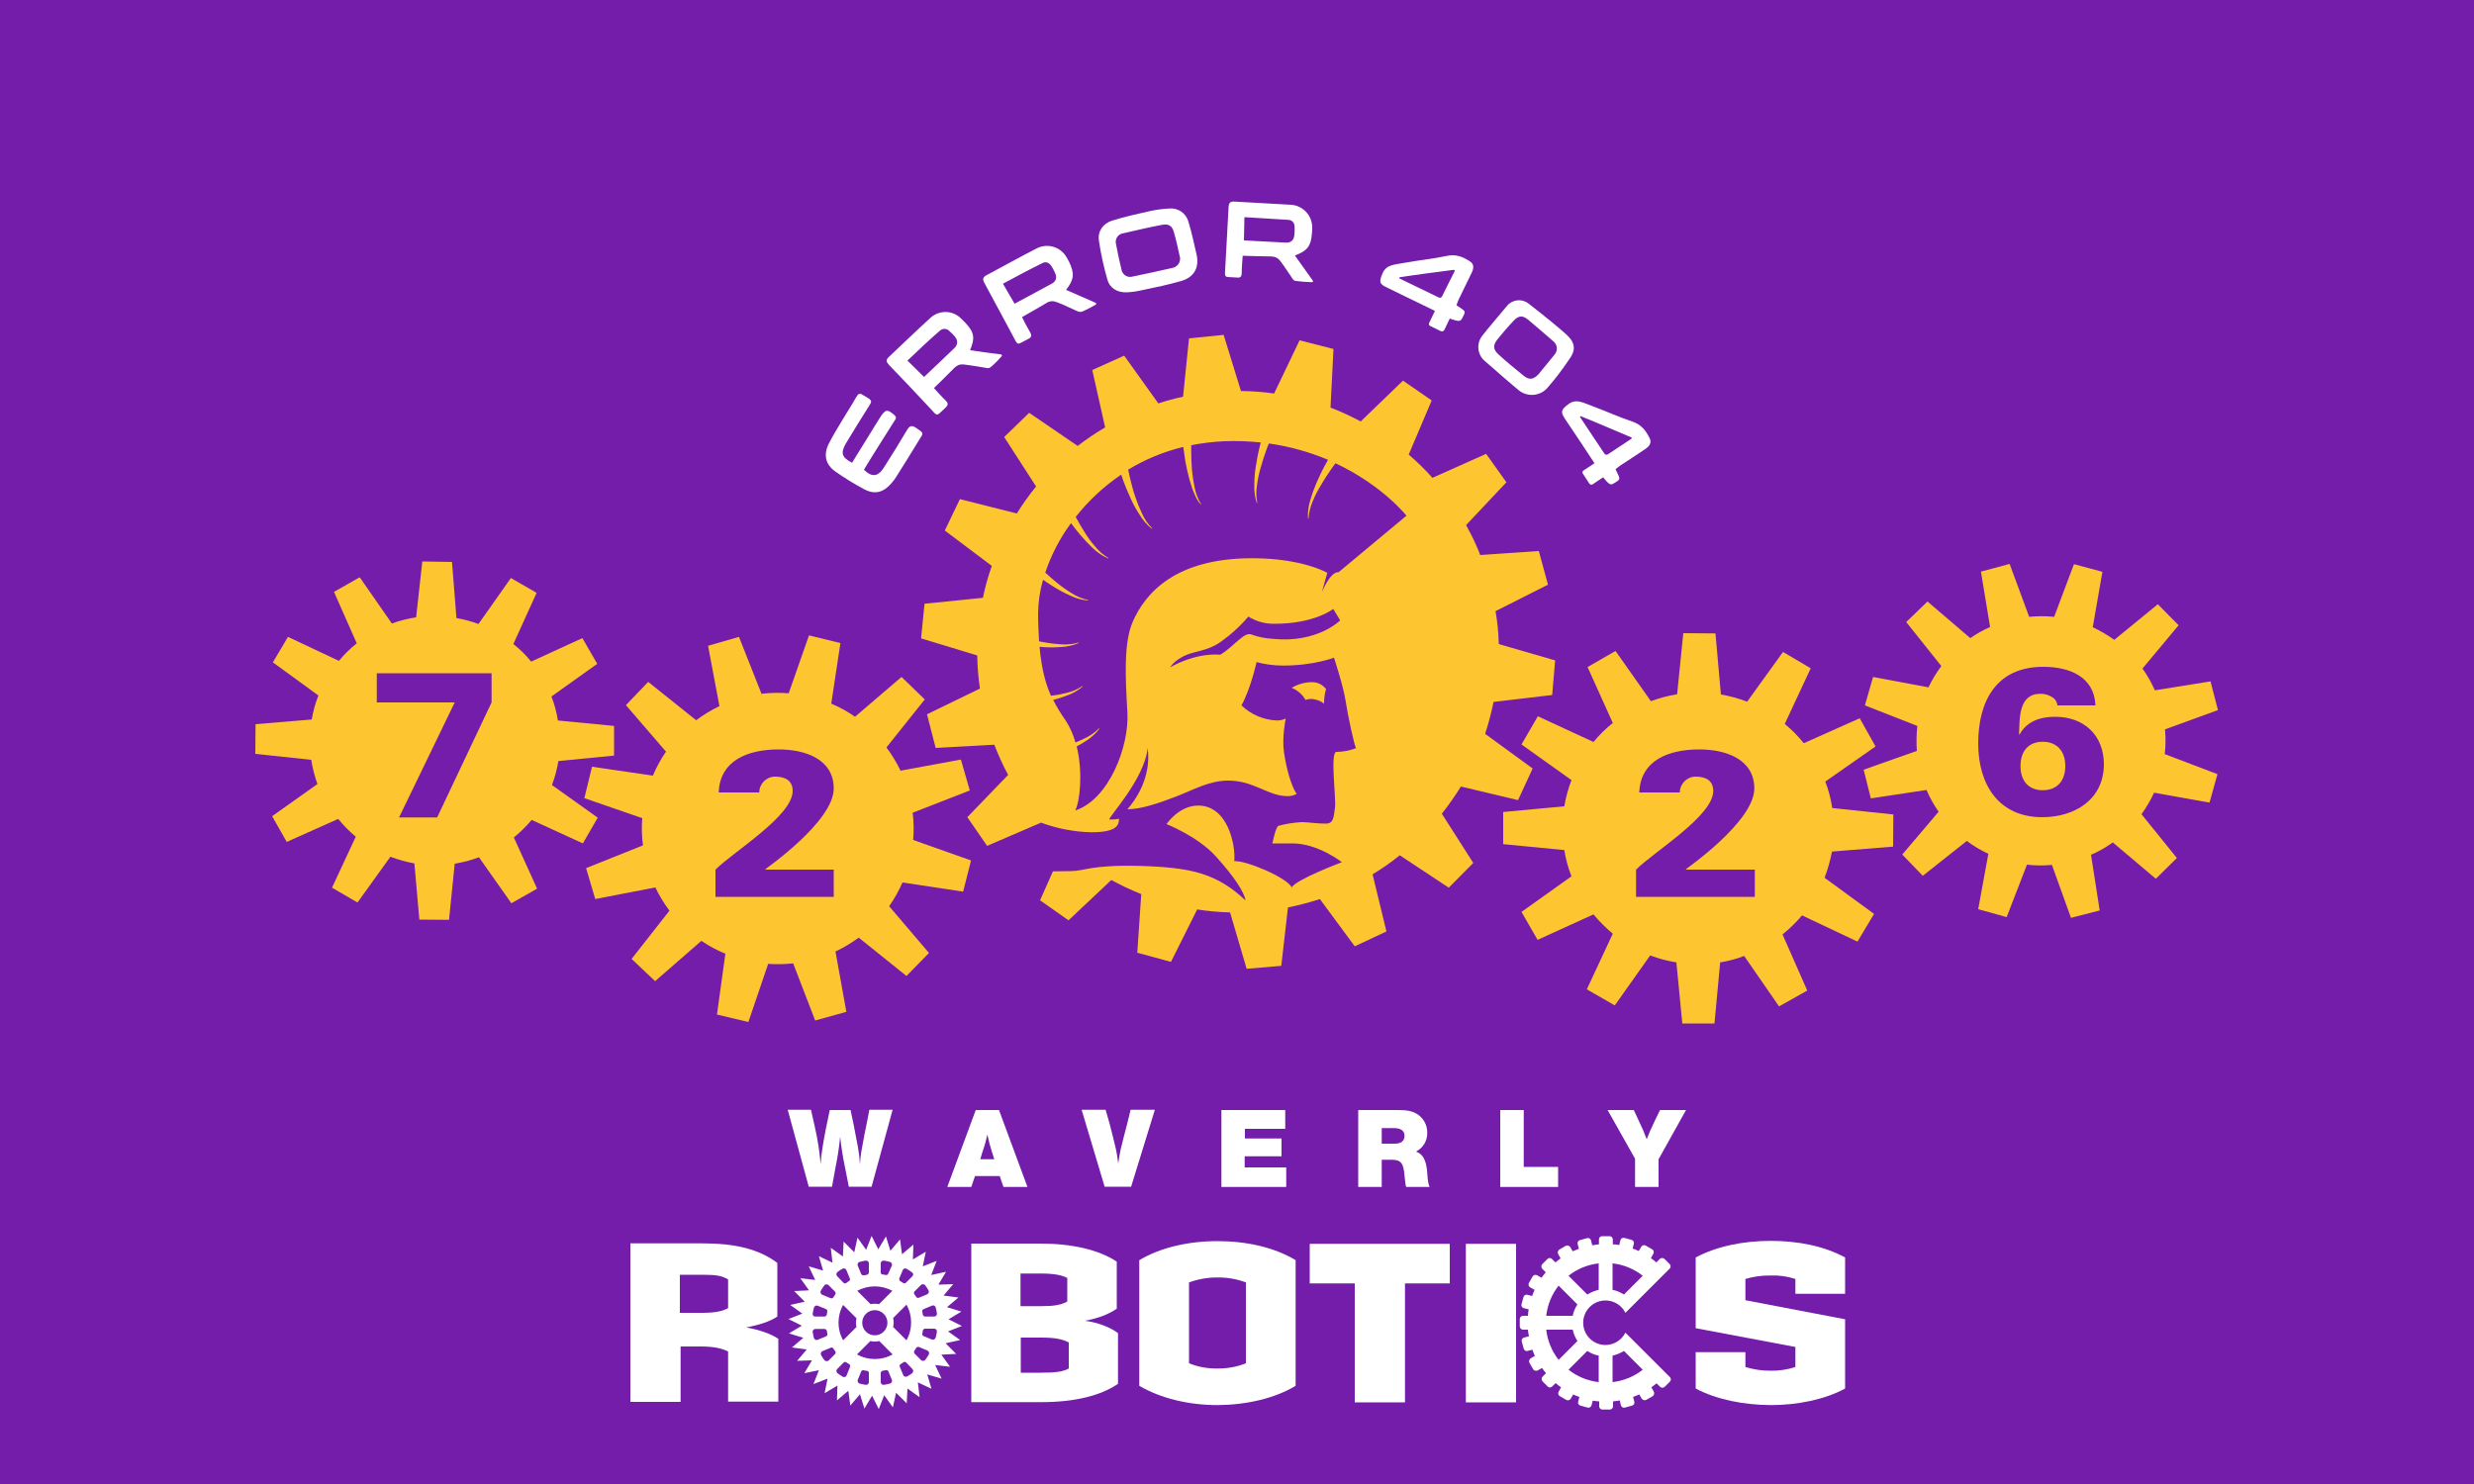 <svg id="e7dwn7az36vi1" xmlns="http://www.w3.org/2000/svg" xmlns:xlink="http://www.w3.org/1999/xlink" viewBox="0 0 1000 600" shape-rendering="geometricPrecision" text-rendering="geometricPrecision"><style><![CDATA[#e7dwn7az36vi8_tr {animation: e7dwn7az36vi8_tr__tr 10000ms linear infinite normal forwards}@keyframes e7dwn7az36vi8_tr__tr { 0% {transform: translate(500.45px,263.55px) rotate(0deg)} 100% {transform: translate(500.45px,263.55px) rotate(720deg)} }#e7dwn7az36vi11_tr {animation: e7dwn7az36vi11_tr__tr 10000ms linear infinite normal forwards}@keyframes e7dwn7az36vi11_tr__tr { 0% {transform: translate(175.7px,299.45px) rotate(0deg)} 100% {transform: translate(175.7px,299.45px) rotate(1080deg)} }#e7dwn7az36vi12_tr {animation: e7dwn7az36vi12_tr__tr 10000ms linear infinite normal forwards}@keyframes e7dwn7az36vi12_tr__tr { 0% {transform: translate(824.9px,299.55px) rotate(0deg)} 100% {transform: translate(824.9px,299.55px) rotate(1080deg)} }#e7dwn7az36vi15_tr {animation: e7dwn7az36vi15_tr__tr 10000ms linear infinite normal forwards}@keyframes e7dwn7az36vi15_tr__tr { 0% {transform: translate(314.35px,335.05px) rotate(0deg)} 100% {transform: translate(314.35px,335.05px) rotate(-1080deg)} }#e7dwn7az36vi16_tr {animation: e7dwn7az36vi16_tr__tr 10000ms linear infinite normal forwards}@keyframes e7dwn7az36vi16_tr__tr { 0% {transform: translate(686.45px,334.9px) rotate(0deg)} 100% {transform: translate(686.45px,334.9px) rotate(-1080deg)} }#e7dwn7az36vi42_tr {animation: e7dwn7az36vi42_tr__tr 10000ms linear infinite normal forwards}@keyframes e7dwn7az36vi42_tr__tr { 0% {transform: translate(353.75px,534.7px) rotate(0deg)} 100% {transform: translate(353.75px,534.7px) rotate(1800deg)} }#e7dwn7az36vi43_tr {animation: e7dwn7az36vi43_tr__tr 10000ms linear infinite normal forwards}@keyframes e7dwn7az36vi43_tr__tr { 0% {transform: translate(648.837px,534.85px) rotate(0deg)} 100% {transform: translate(648.837px,534.85px) rotate(-1800deg)} }]]></style><g id="e7dwn7az36vi2"><rect id="e7dwn7az36vi3" width="1000" height="600" rx="0" ry="0" fill="rgb(115,29,170)" stroke="none" stroke-width="1"/></g><g id="e7dwn7az36vi4"><g id="e7dwn7az36vi5"><g id="e7dwn7az36vi6" clip-path="url(#e7dwn7az36vi44)"><g id="e7dwn7az36vi7"><g id="e7dwn7az36vi8_tr" transform="translate(500.45,263.55) rotate(0)"><g id="e7dwn7az36vi8" transform="translate(-500.45,-263.55)"><path id="e7dwn7az36vi9" d="M627.4,281L628.6,267L605.8,260.4C605.714,255.94,605.279,251.493,604.5,247.1L625.7,236.4L622,222.8L598.3,224.4C597.8,223,597.2,221.7,596.6,220.3C595.4,217.5,594,214.9,592.6,212.3L608.9,195L600.7,183.5L579,193.2C576.027,189.843,572.819,186.702,569.4,183.8L578.7,161.9L567.1,153.9L550,170.4C546.058,168.272,541.983,166.401,537.8,164.8L539,141.1L525.3,137.6L515,159.1C510.561,158.465,506.084,158.131,501.6,158.1L494.6,135.4L480.6,136.8L478.2,160.4C474.819,161.113,471.48,162.014,468.2,163.1L454.4,143.8L441.5,149.6L446.7,172.8C442.848,175.067,439.141,177.572,435.6,180.3L416,166.9L405.9,176.7L418.8,196.7C415.966,200.16,413.361,203.801,411,207.6L388,201.8L381.9,214.5L400.9,228.8C399.397,233.01,398.194,237.32,397.3,241.7L373.7,244.1L372.3,258.1L395,265C395.072,269.486,395.44,273.962,396.1,278.4L374.7,288.8L378.2,302.4L401.9,301.1C402.6,302.9,403.4,304.8,404.2,306.6C405.2,308.9,406.3,311.1,407.5,313.3L391,330.4L399,342L420.8,332.6L420.8,332.6C427.302,335.021,434.163,336.339,441.1,336.5C451.6,336.5,452.3,333.5,452.3,331C451.058,331.305,449.775,331.406,448.5,331.3C447.225,331.194,462.6,315.3,463.9,302.4C465.5,314.7,458.6,323.9,455.7,327.2C461.2,327.2,468.5,324.7,475.5,322C482.5,319.3,488.8,315.6,496.4,315.6C507,315.6,512.4,321.9,520.6,321.9C521.823,321.891,523.025,321.582,524.1,321C521.8,317.6,519.9,310.4,519,304.2C518.1,298,519.7,290.5,519.7,290.5C518.548,291.059,517.28,291.333,516,291.3C510.685,291.051,505.64,288.884,501.8,285.2C505.6,278.3,507.9,267.7,507.9,267.7C511.391,268.63,514.988,269.1,518.6,269.1C531.1,269.1,539.2,265.9,539.2,265.9C539.2,265.9,543,277.4,543.9,283.4C544.8,289.4,547.4,301.3,548.1,302.5C545.577,303.468,542.902,303.976,540.2,304C537.498,304.024,540.2,323.3,539.6,326.7C539,330.1,539.3,333,535.8,333C532.3,333,528.6,332.4,526.2,332.4C522.989,332.56,519.804,333.063,516.7,333.9C515.6,334.5,514.3,341,514.3,341L522.4,341C532.8,341,542.4,348.6,542.4,348.6C542.4,348.6,523.8,355.6,522.1,358.8C520.3,354.8,503.3,347.7,498.9,348.2C499.5,341.9,496.4,325.7,484.3,325.7C476.5,325.7,471.5,333.2,471.5,333.2C471.5,333.2,484.1,338.1,491.5,346.3C498.9,354.5,502.8,360.5,503.5,364.1C491.9,353.2,481.8,350.7,460.7,350.1C440.7,349.6,438.5,352.2,432.8,352.2C430.1,352.2,427.6,352.3,425.6,352.3L420.4,364L431.9,372.1L449.2,355.8C453.115,357.941,457.156,359.845,461.3,361.5L459.7,385.2L473.3,388.9L483.9,367.7C488.301,368.397,492.745,368.798,497.2,368.9L503.9,391.7L517.9,390.5L520.6,366.9C524.961,366.014,529.268,364.878,533.5,363.5L547.6,382.6L560.4,376.6L554.8,353.5C558.645,351.198,562.321,348.625,565.8,345.8L585.6,358.9L595.5,348.9L582.8,329C585.569,325.479,588.14,321.807,590.5,318L613.6,323.5L619.5,310.7L600.3,296.7C601.678,292.468,602.814,288.161,603.7,283.8ZM514.6,258.3C511.559,258.155,508.558,257.548,505.7,256.5C502.842,255.452,498.7,261.4,493.3,264.7C482.6,263.9,473,269.8,473,269.8C473,269.8,475.2,265.7,482.6,263.8C490.5,261.9,492.1,260.6,496.6,257.1C499.491,254.741,502.168,252.131,504.6,249.3C507.808,251.288,511.527,252.296,515.3,252.2C531.4,252.2,538.9,246.2,538.9,246.2L541.7,250.8C541.7,250.9,532.4,260.1,514.6,258.3M541,231.4C541,231.4,538.3,230.3,534.3,239.4L536.5,231.6C536.5,231.6,526.5,225.7,506.1,225.7C475,225.7,462.9,239.9,457.9,251.3C454.1,259.8,454.9,274.3,455.7,288C456.5,301.7,448.3,323.2,434.6,327.7C436.5,324.2,437.8,312.3,435.2,301.8C436.5,301.1,437.7,300.4,438.9,299.6C441.027,298.289,442.892,296.593,444.4,294.6L444.2,294.5C442.495,296.209,440.496,297.597,438.3,298.6C437.1,299.2,435.9,299.7,434.7,300.2C433.853,297.086,432.538,294.119,430.8,291.4C428.904,288.724,427.2,285.917,425.7,283C427.599,282.506,429.469,281.905,431.3,281.2C433.65,280.386,435.822,279.13,437.7,277.5L437.5,277.4C435.494,278.736,433.255,279.686,430.9,280.2C428.897,280.72,426.858,281.088,424.8,281.3C422.7,276.6,421,270.6,420.2,261.5C420.5,261.5,420.9,261.6,421.2,261.6C423.696,261.8,426.204,261.8,428.7,261.6C431.211,261.521,433.686,260.979,436,260L435.9,259.8C433.565,260.482,431.123,260.719,428.7,260.5C426.284,260.348,423.879,260.047,421.5,259.6L420,259.3C419.8,256,419.6,252.2,419.6,248C419.656,243.398,420.328,238.824,421.6,234.4C423.1,235.4,424.5,236.4,426,237.3C428.113,238.624,430.319,239.793,432.6,240.8C434.851,241.917,437.295,242.596,439.8,242.8L439.8,242.6C437.419,242.068,435.151,241.12,433.1,239.8C431.038,238.539,429.067,237.135,427.2,235.6C425.6,234.3,424,232.9,422.5,231.5C424.92,224.339,428.428,217.594,432.9,211.5C434.1,213.1,435.3,214.7,436.6,216.2C438.196,218.096,439.899,219.899,441.7,221.6C443.51,223.346,445.608,224.766,447.9,225.8L448,225.6C445.933,224.369,444.104,222.777,442.6,220.9C441,219.06,439.561,217.086,438.3,215C437.1,213.1,435.9,211.1,434.8,209C440.014,202.385,446.221,196.616,453.2,191.9C453.5,192.9,453.9,193.9,454.2,194.8C455.1,197.1,456,199.4,457.1,201.7C458.12,203.962,459.324,206.136,460.7,208.2C461.972,210.354,463.634,212.253,465.6,213.8L465.7,213.6C463.967,211.876,462.576,209.841,461.6,207.6C460.555,205.428,459.653,203.19,458.9,200.9C458.1,198.6,457.5,196.3,456.9,193.9C456.6,192.6,456.3,191.3,456,189.9C462.912,185.697,470.435,182.593,478.3,180.7C478.4,181.4,478.5,182.2,478.6,182.9C478.887,185.39,479.322,187.861,479.9,190.3C480.427,192.737,481.095,195.141,481.9,197.5C482.8,199.8,483.7,202.2,485.4,204L485.5,203.9C484.242,201.839,483.361,199.57,482.9,197.2C482.387,194.825,482.02,192.42,481.8,190C481.6,187.6,481.5,185.2,481.5,182.7L481.5,180C485.889,179.148,490.334,178.613,494.8,178.4C499.739,178.208,504.685,178.375,509.6,178.9L509,181.3C508.4,183.7,508,186.2,507.6,188.6C507.206,191.047,507.005,193.521,507,196C506.882,198.507,507.221,201.014,508,203.4L508.2,203.3C507.716,200.927,507.682,198.485,508.1,196.1C508.398,193.695,508.899,191.32,509.6,189C510.2,186.7,511,184.4,511.8,182.1C512.1,181.2,512.5,180.2,512.9,179.3C521.115,180.476,529.146,182.694,536.8,185.9L535.3,188.6C534.1,190.8,533.1,193.1,532.1,195.3C531.119,197.578,530.284,199.916,529.6,202.3C528.853,204.692,528.548,207.199,528.7,209.7L528.9,209.7C529.062,207.287,529.637,204.919,530.6,202.7C531.519,200.446,532.623,198.272,533.9,196.2C535.1,194.1,536.4,192.1,537.8,190.1C538.5,189.1,539.1,188.2,539.8,187.3C558.8,196.2,568.5,208.5,568.5,208.5Z" fill="rgb(253,198,49)" stroke="none" stroke-width="1"/><path id="e7dwn7az36vi10" d="M530.3,275.8C527.411,275.826,524.581,276.62,522.1,278.1C524.468,279.051,526.443,280.779,527.7,283C528.915,282.537,530.244,282.467,531.5,282.8C532.853,283.059,534.122,283.643,535.2,284.5C535.154,282.503,535.424,280.512,536,278.6C534.65,276.818,532.536,275.779,530.3,275.8" fill="rgb(253,198,49)" stroke="none" stroke-width="1"/></g></g><g id="e7dwn7az36vi11_tr" transform="translate(175.7,299.45) rotate(0)"><path id="e7dwn7az36vi11" d="M248.2,305.5L248.2,293.5L225.5,291.3C224.987,287.982,224.116,284.73,222.9,281.6L241.4,268.4L235.4,258L214.7,267.5C212.581,264.865,210.165,262.482,207.5,260.4L216.9,239.7L206.5,233.7L193.4,252.3C190.519,251.21,187.538,250.406,184.5,249.9L182.7,227.2L170.7,227L168.2,249.6C164.855,250.09,161.571,250.928,158.4,252.1L145.4,233.4L135,239.3L144.2,260.1C141.558,262.208,139.145,264.588,137,267.2L116.4,257.5L110.3,267.8L128.7,281.2C127.465,284.33,126.56,287.581,126,290.9L103.3,292.8L103.2,304.8L125.8,307.2C126.338,310.535,127.175,313.815,128.3,317L110,330L115.9,340.4L136.7,331.1C138.835,333.718,141.212,336.129,143.8,338.3L134.2,358.9L144.5,364.9L157.8,346.4C160.95,347.577,164.195,348.48,167.5,349.1L169.5,371.8L181.5,371.9L183.8,349.2C187.148,348.675,190.432,347.804,193.6,346.6L206.7,365.2L217.1,359.3L207.7,338.6C210.318,336.465,212.729,334.088,214.9,331.5L235.6,341L241.6,330.6L223.1,317.4C224.291,314.262,225.162,311.013,225.7,307.7ZM198.7,284L176.7,330.5L161.3,330.5L183.8,284L152.3,284L152.3,272.2L198.7,272.2L198.7,284Z" transform="translate(-175.7,-299.45)" fill="rgb(253,198,49)" stroke="none" stroke-width="1"/></g><g id="e7dwn7az36vi12_tr" transform="translate(824.9,299.55) rotate(0)"><g id="e7dwn7az36vi12" transform="translate(-824.9,-299.55)"><path id="e7dwn7az36vi13" d="M825.7,299.9C820.2,299.9,816.7,303.4,816.7,309.7C816.7,316,820.2,319.5,825.7,319.5C831.2,319.5,834.8,316,834.8,309.7C834.8,303.4,831.1,299.9,825.7,299.9" fill="rgb(253,198,49)" stroke="none" stroke-width="1"/><path id="e7dwn7az36vi14" d="M875.1,294.9L896.5,287.1L893.5,275.5L871,279.1C869.646,276,867.97,273.05,866,270.3L880.6,252.8L872.2,244.3L854.6,258.7C851.863,256.737,848.95,255.029,845.9,253.6L849.8,231.2L838.3,228.1L830.3,249.4C826.942,249.05,823.558,249.05,820.2,249.4L812.3,228L800.7,231.1L804.4,253.5C801.597,254.743,798.918,256.249,796.4,258L779.1,243.2L770.5,251.5L784.7,269.3C782.685,271.987,780.943,274.867,779.5,277.9L757.1,273.7L753.8,285.2L775,293.5C774.633,296.854,774.566,300.234,774.8,303.6L753.3,311.2L756.2,322.8L778.7,319.4C780.036,322.489,781.678,325.437,783.6,328.2L768.9,345.5L777.2,354.1L795,340C797.707,342.038,800.623,343.781,803.7,345.2L799.6,367.6L811.1,370.8L819.3,349.6C822.654,349.983,826.039,350.017,829.4,349.7L837.1,371.1L848.7,368.1L845.2,345.6C848.311,344.268,851.263,342.59,854,340.6L871.4,355.3L879.9,346.9L865.6,329.2C867.563,326.463,869.271,323.55,870.7,320.5L893.1,324.5L896.3,313L875,304.9C875.383,301.579,875.417,298.228,875.1,294.9M825.5,330.4C807.7,330.4,799.6,317,799.6,300.6C799.6,283.9,806.6,269.6,825.9,269.6C836.5,269.6,846.5,273.6,847,285.2L831.6,285.2C831.471,283.774,830.648,282.502,829.4,281.8C828.015,280.952,826.424,280.502,824.8,280.5C815.8,280.5,816.4,290.5,816.1,296.8L816.3,297C819.1,291.8,824.4,289.8,830.7,289.8C842.2,289.8,850.4,297.1,850.4,309.1C850.3,323.3,838.6,330.4,825.5,330.4" fill="rgb(253,198,49)" stroke="none" stroke-width="1"/></g></g><g id="e7dwn7az36vi15_tr" transform="translate(314.35,335.05) rotate(0)"><path id="e7dwn7az36vi15" d="M389.3,360.5L392.5,347.9L369.1,339.6C369.434,335.937,369.367,332.248,368.9,328.6L392,319.6L388.4,307.1L364,311.6C362.413,308.287,360.504,305.139,358.3,302.2L373.8,282.8L364.4,273.7L345.6,289.8C342.605,287.686,339.385,285.908,336,284.5L339.7,260L327,256.9L318.8,280.3C315.135,280.016,311.452,280.083,307.8,280.5L298.7,257.5L286.2,261.1L290.8,285.5C287.487,287.087,284.339,288.996,281.4,291.2L262,275.7L253,285.1L269.2,303.9C267.102,306.941,265.326,310.192,263.9,313.6L239.3,310L236.2,322.7L259.6,330.8C259.299,334.467,259.399,338.155,259.9,341.8L236.9,351L240.6,363.5L264.9,358.8C266.487,362.113,268.396,365.261,270.6,368.2L255.3,387.7L264.8,396.7L283.5,380.4C286.544,382.466,289.795,384.209,293.2,385.6L289.8,410.2L302.5,413.2L310.5,389.7C313.866,389.934,317.246,389.867,320.6,389.5L329.5,412.6L342.1,409.1L337.7,384.7C341.01,383.147,344.159,381.271,347.1,379.1L366.4,394.6L375.5,385.3L359.4,366.4C361.509,363.384,363.318,360.169,364.8,356.8ZM337,362.6L289.2,362.6L289.2,351.6C296.5,344.3,320.4,329.9,320.4,319.8C320.4,315.7,317.6,314,313.2,314C309.709,314.065,306.91,316.908,306.9,320.4L290.5,320.4C291,307.3,302.5,303,314.8,303C325.4,303,337,306.9,337,318.8C337,332.2,309.5,351.2,309.4,351.4L309.4,351.6L337,351.6Z" transform="translate(-314.35,-335.05)" fill="rgb(253,198,49)" stroke="none" stroke-width="1"/></g><g id="e7dwn7az36vi16_tr" transform="translate(686.45,334.9) rotate(0)"><path id="e7dwn7az36vi16" d="M765.2,342.3L765.3,329.3L740.6,326.7C740.056,323.043,739.117,319.455,737.8,316L758.1,301.8L751.7,290.4L729.1,300.5C726.817,297.634,724.236,295.02,721.4,292.7L731.9,270.2L720.7,263.6L706.2,283.7C702.771,282.385,699.221,281.413,695.6,280.8L693.4,256.1L680.4,256L677.9,280.7C674.282,281.279,670.732,282.217,667.3,283.5L653,263.2L641.7,269.7L651.9,292.3C649.034,294.583,646.42,297.164,644.1,300L621.6,289.6L615,301L635.2,315.4C633.885,318.829,632.913,322.379,632.3,326L607.6,328.3L607.6,341.3L632.3,343.7C632.879,347.328,633.851,350.882,635.2,354.3L615,368.7L621.5,380L644.1,369.7C646.444,372.544,649.056,375.156,651.9,377.5L641.4,400L652.7,406.5L667,386.3C670.432,387.583,673.982,388.521,677.6,389.1L680,413.8L693,413.8L695.3,389.1C698.615,388.575,701.866,387.703,705,386.5L719.1,406.9L730.5,400.5L720.5,377.8C723.374,375.492,726.019,372.914,728.4,370.1L750.8,380.7L757.5,369.5L737.5,354.9C738.802,351.459,739.806,347.913,740.5,344.3ZM709.1,362.6L661.3,362.6L661.3,351.6C668.6,344.3,692.5,329.9,692.5,319.8C692.5,315.7,689.7,314,685.3,314C681.809,314.065,679.01,316.908,679,320.4L662.6,320.4C663.1,307.3,674.6,303,686.9,303C697.5,303,709.1,306.9,709.1,318.8C709.1,332.2,681.6,351.2,681.5,351.4L681.5,351.6L709.3,351.6L709.3,362.6Z" transform="translate(-686.45,-334.9)" fill="rgb(253,198,49)" stroke="none" stroke-width="1"/></g></g><g id="e7dwn7az36vi17"><path id="e7dwn7az36vi18" d="M483.7,103.1C484.9,109,481.9,112.3,477.5,113.6C472.3,115.1,467,116.2,461.7,117.3C459.633,117.795,457.523,118.097,455.4,118.2C451.7,118.3,448.6,116.6,447.6,113C446.113,107.883,444.977,102.671,444.2,97.4C443.6,93.5,445.8,90.4,449.5,89.2C454.3,87.7,459.2,86.6,464.1,85.5C466.926,84.849,469.804,84.447,472.7,84.3C476.117,84.004,479.279,86.126,480.3,89.4C481.9,94.6,482.9,99.8,483.7,103.1M477,104.3C476.2,100.8,475.5,97.3,474.5,93.9C473.8,91.3,472.4,90.4,469.7,90.9C464.5,91.9,459.3,93.1,454.1,94.3C453.084,94.417,452.17,94.969,451.594,95.814C451.018,96.659,450.838,97.712,451.1,98.7C451.7,102.1,452.5,105.6,453.3,109C453.474,110.018,454.081,110.91,454.963,111.447C455.845,111.984,456.916,112.113,457.9,111.8C463.3,110.7,468.6,109.5,474,108.3C475.855,107.897,477.133,106.193,477,104.3" fill="rgb(255,255,255)" stroke="none" stroke-width="1"/><path id="e7dwn7az36vi19" d="M392.1,141.6C395.9,142.2,400.8,142.8,404.6,143.3C404.756,143.319,404.89,143.419,404.952,143.564C405.014,143.708,404.994,143.874,404.9,144C403.774,145.303,402.572,146.538,401.3,147.7C399.9,149.1,399.4,148.9,398.3,148.7C397,148.5,393.8,147.9,392.1,147.7C388.6,147.2,387.8,147,385.9,148.6C383.7,150.9,377.5,156.9,377.5,156.9C378.9,158.4,380.5,160.3,382.3,162C383.4,163.1,383.2,163.9,382.2,164.8C378.2,168.4,379.3,168.7,375.7,164.8C370.3,159,364.8,153.2,359.3,147.5C358.2,146.3,358,145.5,359.3,144.3C364.9,139,370.4,133.7,376.1,128.5C379.682,125.212,385.235,125.389,388.6,128.9L390.1,130.4C393.8,134.3,394.2,136.6,392.1,141.6M366.8,145.8L373.5,152.4C377.3,148.8,381.8,144.6,385.8,140.7C387.3,139.2,387.2,137.6,385.9,136C385.251,135.251,384.549,134.549,383.8,133.9C383.315,133.346,382.627,133.012,381.892,132.975C381.157,132.937,380.439,133.199,379.9,133.7C375.5,137.5,371.3,141.5,366.8,145.8" fill="rgb(255,255,255)" stroke="none" stroke-width="1"/><path id="e7dwn7az36vi20" d="M344.4,187.1C348.1,181.1,351.8,175.2,355.4,169.3C357.8,165.5,358.5,165.1,361.7,168C361.941,168.184,362.098,168.457,362.136,168.758C362.173,169.059,362.088,169.362,361.9,169.6C357.7,176.3,353.3,183.1,349.2,189.9C352.3,193,354.8,192.8,357.1,189.3C360.4,184.2,363.5,179.1,366.6,173.9C367.7,172.1,368.5,171.8,370.3,173C373.5,175.2,373.4,174.9,371.5,177.9C368.6,182.6,365.7,187.4,362.7,192.1C362.015,193.279,361.211,194.385,360.3,195.4C357.1,199.1,353.6,200.1,349.3,197.8C345.251,195.651,341.343,193.246,337.6,190.6C333.8,187.9,332.8,184.1,334.8,179.8C336.5,176.2,338.8,172.8,340.8,169.3C342.5,166.4,344.4,163.6,346,160.7C346.9,159.2,347.4,158.8,348.6,159.6C349.1,159.9,350.7,160.8,351.1,161.1C352.6,162.1,352.2,162.6,351.3,164.1C348.1,169.1,345,174.2,341.9,179.3C339.7,183.2,340.2,184.9,344.4,187.1" fill="rgb(255,255,255)" stroke="none" stroke-width="1"/><path id="e7dwn7az36vi21" d="M625.4,156.9C622.414,160.205,617.364,160.601,613.9,157.8C611.3,155.7,604.8,150,600.1,145.9C597.123,143.341,596.682,138.893,599.1,135.8C600.9,133.4,605.8,127.7,609.2,123.6C611.366,121.05,615.153,120.654,617.8,122.7C623.1,126.8,631.2,133.3,633.8,135.9C636.9,139,636.8,142,634.2,145.4C631.518,149.42,628.579,153.261,625.4,156.9M628.5,143.2C629.684,141.682,629.51,139.51,628.1,138.2C625,135.5,619.8,131,617.6,129.2C615.4,127.4,613.7,127.6,611.8,129.7C609.5,132.1,607.3,134.7,605.2,137.3C603.4,139.6,603.5,141.3,605.7,143.3C608.7,146.1,612.4,149.1,615.6,151.7C618,153.7,619.6,153.6,621.8,151.4L628.5,143.2" fill="rgb(255,255,255)" stroke="none" stroke-width="1"/><path id="e7dwn7az36vi22" d="M653,189.7C654.9,193.8,655.3,193.6,652.7,195.2C651.1,196.2,650.8,196.4,648,193C647.6,193.2,645.1,194.9,643.8,195.8C643.576,195.949,643.3,196.002,643.037,195.945C642.773,195.889,642.544,195.728,642.4,195.5L639.8,191.5C639.652,191.292,639.599,191.031,639.657,190.782C639.714,190.534,639.876,190.322,640.1,190.2L644.5,187.3C640.5,181.2,636.6,175.3,632.6,169.4C630.7,166.5,631,165.7,633.7,163.6C637.1,160.9,639.7,162.8,644.7,164.6C650,166.6,654.3,168.6,659.7,170.4C663.6,171.7,665.3,174.2,666.8,177.2C667.7,179,666.7,180.4,665.1,181.5C661.7,183.8,658.2,186.1,654.8,188.3C654.2,188.8,653.6,189.2,653,189.7M659.4,177.4C659.6,177.2,659.6,176.9,659.3,176.8C656.2,175.5,641.7,169.3,639,168.3C638.8,168.2,638.6,168.5,638.7,168.7C640.2,171,645.4,178.8,648.5,183.4C648.644,183.628,648.873,183.789,649.137,183.845C649.4,183.902,649.676,183.849,649.9,183.7C653,181.6,657.8,178.5,659.4,177.4" fill="rgb(255,255,255)" stroke="none" stroke-width="1"/><path id="e7dwn7az36vi23" d="M430.9,117.2C434.5,118.7,439.2,120.9,442.8,122.4C443.1,122.5,443.2,123,443,123.1C441.673,123.905,440.305,124.64,438.9,125.3C436.9,126.4,436.3,126.2,435.2,125.7C434.1,125.2,431.1,123.8,429.5,123.1C426.3,121.8,425.5,121.3,423.3,122.3C420.6,124,413.1,128.2,413.1,128.2C414,130,415.1,132.2,416.4,134.4C417.2,135.8,416.8,136.5,415.5,137.1C410.7,139.5,411.7,140.1,409.2,135.4C405.4,128.4,401.7,121.4,397.9,114.4C397.1,113,397.2,112.1,398.7,111.3C405.5,107.7,412.2,103.9,419.1,100.4C423.42,98.212,428.698,99.795,431.1,104C431.4,104.6,431.8,105.2,432.1,105.8C434.4,110.6,434.2,113,430.9,117.2M405.4,114.7L410.1,122.8C414.7,120.3,420.1,117.4,425.1,114.7C427,113.7,427.3,112.1,426.4,110.2C425.994,109.302,425.526,108.434,425,107.6C424.1,106.2,422.7,105.6,421.3,106.4C416,109,410.8,111.8,405.4,114.7" fill="rgb(255,255,255)" stroke="none" stroke-width="1"/><path id="e7dwn7az36vi24" d="M523.4,103.3C525.6,106.5,528.4,110.2,530.6,113.4C530.8,113.6,530.7,114.1,530.4,114.1C528.226,114.048,526.056,113.881,523.9,113.6C522.8,113.5,522.7,113,522.2,112.3C521.4,111.2,520,109,519,107.6C517,104.8,516.6,104,514.1,103.7C510.9,103.7,502.3,103.4,502.3,103.4C502.2,105.4,501.9,107.9,501.9,110.4C501.9,112,501.2,112.4,499.8,112.2C494.5,111.8,495,112.8,495.3,107.5C495.7,99.6,496.2,91.6,496.6,83.7C496.7,82.1,497.2,81.4,498.9,81.5C506.6,82,514.3,82.3,522,82.8C526.81,83.209,530.48,87.274,530.4,92.1C530.417,92.801,530.383,93.503,530.3,94.2C529.9,99.5,528.5,101.4,523.4,103.3M503,87.8L502.8,97.2C508.1,97.5,514.2,97.8,519.8,98.1C521.9,98.2,523,97,523.2,94.9C523.3,93.9,523.3,92.9,523.3,91.9C523.3,90.2,522.4,89,520.8,88.9C515,88.5,509.2,88.2,503,87.8" fill="rgb(255,255,255)" stroke="none" stroke-width="1"/><path id="e7dwn7az36vi25" d="M588.7,123.4C592.5,126,592.6,125.6,591.2,128.3C590.4,129.9,590.2,130.3,586,128.8C585.8,129.2,584.5,131.9,583.8,133.4C583.53,133.901,582.926,134.117,582.4,133.9L578.1,131.8C577.856,131.7,577.67,131.496,577.593,131.245C577.515,130.993,577.555,130.72,577.7,130.5L580,125.7C573.5,122.5,567.1,119.4,560.7,116.3C557.5,114.8,557.4,114,558.7,110.8C560.3,106.8,563.4,107.1,568.7,106.1C574.2,105.1,579,104.7,584.6,103.5C588.6,102.6,591.4,103.9,594.2,105.7C595.9,106.8,595.7,108.5,594.9,110.2L589.5,121.3C589.2,122.1,588.9,122.8,588.7,123.4M588,109.6C588.1,109.4,587.9,109.1,587.6,109.1C584.2,109.5,568.6,111.6,565.8,112.1C565.6,112.1,565.5,112.5,565.7,112.6C568.2,113.8,576.6,117.9,581.6,120.3C582.097,120.512,582.673,120.291,582.9,119.8C584.6,116.4,587.1,111.3,588,109.6" fill="rgb(255,255,255)" stroke="none" stroke-width="1"/></g><g id="e7dwn7az36vi26"><g id="e7dwn7az36vi27"><g id="e7dwn7az36vi28"><path id="e7dwn7az36vi29" d="M396.2,468.8L397,466.1C397.857,463.681,398.558,461.209,399.1,458.7C399.597,461.134,400.231,463.538,401,465.9L401.9,468.7L396.2,468.7ZM394.4,448.8L382.9,479.9L392.6,479.9L394.1,475.5L404.1,475.5L405.6,479.9L415.3,479.9L403.8,448.8Z" fill="rgb(255,255,255)" stroke="none" stroke-width="1"/><path id="e7dwn7az36vi30" d="M455.6,454.4C454.7,457.9,453.6,462,453,464.6C452.5,466.9,452.4,468,452,470.4C451.7,468,451.5,466.9,451.1,464.8C450.4,461.8,449.5,458.1,448.5,454.3L446.9,448.7L437.2,448.7L446.5,479.8L457.2,479.8L466.8,448.7L457,448.7Z" fill="rgb(255,255,255)" stroke="none" stroke-width="1"/><path id="e7dwn7az36vi31" d="M503.2,467.5L518,467.5L518,460.3L503.2,460.3L503.2,456.4L519.5,456.4L519.5,448.8L493.7,448.8L493.7,479.9L519.9,479.9L519.9,472L503.1,472L503.1,467.5Z" fill="rgb(255,255,255)" stroke="none" stroke-width="1"/><path id="e7dwn7az36vi32" d="M563.7,462.4L558.5,462.4L558.5,456.1L563.2,456.1C566.2,456.1,567.7,457.1,567.7,459.2C567.7,461.3,566.4,462.4,563.7,462.4M577.1,476.6L577,475.5L576.9,474.4C576.867,473.494,576.766,472.591,576.6,471.7C576.4,470.442,575.995,469.226,575.4,468.1C574.717,466.907,573.61,466.015,572.3,465.6C575.192,464.189,576.991,461.216,576.9,458C576.964,454.845,575.32,451.901,572.6,450.3C570.7,449.2,568.7,448.8,565,448.8L549,448.8L549,479.9L558.5,479.9L558.5,468.9L562.5,468.9C566.2,468.9,567.3,470.2,567.7,475.2C568.1,479.1,568.1,479,568.4,479.9L577.9,479.9L577.7,479.6C577.362,478.632,577.161,477.623,577.1,476.6" fill="rgb(255,255,255)" stroke="none" stroke-width="1"/><path id="e7dwn7az36vi33" d="M615.9,448.8L606.4,448.8L606.4,479.9L629.8,479.9L629.8,471.8L615.9,471.8Z" fill="rgb(255,255,255)" stroke="none" stroke-width="1"/><path id="e7dwn7az36vi34" d="M668.9,453.1C667.4,456.2,666.4,458.5,665.6,460.6C664.763,458.28,663.795,456.01,662.7,453.8L660.4,448.8L649.8,448.8L660.9,468.5L660.9,479.9L670.4,479.9L670.4,468.7L681.5,448.8L671,448.8Z" fill="rgb(255,255,255)" stroke="none" stroke-width="1"/><path id="e7dwn7az36vi35" d="M350.3,454.4C349.6,457.7,349.3,459.2,348.5,463.7C348.028,466.042,347.727,468.415,347.6,470.8C347.467,468.486,347.2,466.183,346.8,463.9C346.4,461.8,345.6,457.5,345.1,455L343.8,448.8L335.4,448.8L333.9,456C333.4,458.3,332.7,462.4,332.4,464.4C332.1,466.4,331.9,467.8,331.7,470.7C331.288,465.685,330.519,460.706,329.4,455.8L327.8,448.7L318.4,448.7L326.9,479.8L336.3,479.8L337.7,472.1C338.557,467.97,339.192,463.798,339.6,459.6C340.045,463.832,340.713,468.038,341.6,472.2L343.1,479.8L352.3,479.8L360.8,448.7L351.4,448.7Z" fill="rgb(255,255,255)" stroke="none" stroke-width="1"/></g><path id="e7dwn7az36vi36" d="M294.3,517.3C291.7,515.7,289.2,515.4,283.9,515.4L274.8,515.4L274.8,530.8L283.6,530.8C288.9,530.8,291.9,530.2,294.3,528.9ZM294.3,566.9L294.3,546.4C291.6,545.1,288.4,544.4,283.3,544.4L275.1,544.4L275.1,566.8L254.8,566.8L254.8,502.7L283.8,502.7C297.5,502.7,306.8,505.1,314.2,510.6L314.2,532.3C311.2,534.3,306.9,535.7,301.6,536.7C306.8,537.6,311.7,539.3,314.6,541.3L314.6,566.7L294.3,566.7Z" fill="rgb(255,255,255)" stroke="none" stroke-width="1"/><path id="e7dwn7az36vi37" d="M431.9,542.7C429.2,541.4,426.4,540.8,420.9,540.8L412.6,540.8L412.6,555L421.1,555C426.5,555,429.7,554.6,432,553.3L432,542.7ZM431.4,516.7C429.1,515.5,426,514.9,420.5,514.9L412.5,514.9L412.5,528.1L420.8,528.1C426.1,528.1,429,527.6,431.4,526.2ZM421,566.9L392.6,566.9L392.6,502.8L420.5,502.8C433.4,502.8,444.2,505.3,451.4,510.1L451.4,529.1C448.3,531.3,444,533,438.5,534C443.9,534.7,448.9,536.7,451.9,539L451.9,559.5C444.9,564.3,434.3,566.9,421,566.9" fill="rgb(255,255,255)" stroke="none" stroke-width="1"/><path id="e7dwn7az36vi38" d="M503.6,518.5C499.926,517.116,496.025,516.438,492.1,516.5C488.178,516.475,484.283,517.152,480.6,518.5L480.6,551.2C484.255,552.659,488.165,553.373,492.1,553.3C496.033,553.354,499.94,552.641,503.6,551.2ZM492.2,568.1C480.5,568.1,469.2,565.4,460.5,560.3L460.5,509.5C469,504.4,480.3,501.8,492.2,501.8C503.8,501.8,515.1,504.3,523.7,509.5L523.7,560.3C515.2,565.4,503.9,568,492.2,568.1" fill="rgb(255,255,255)" stroke="none" stroke-width="1"/><path id="e7dwn7az36vi39" d="M567.9,518.9L567.9,567L547.6,567L547.6,518.9L529.4,518.9L529.4,502.9L586,502.9L586,518.9Z" fill="rgb(255,255,255)" stroke="none" stroke-width="1"/><rect id="e7dwn7az36vi40" width="20.3" height="64.1" rx="0" ry="0" transform="matrix(1 0 0 1 592.5 502.9)" fill="rgb(255,255,255)" stroke="none" stroke-width="1"/><path id="e7dwn7az36vi41" d="M715.7,568.1C705,568,694.1,566,685.4,561.4L685.4,546.7L705.5,546.7L705.5,552.7C708.771,553.708,712.177,554.214,715.6,554.2C719.027,554.263,722.44,553.756,725.7,552.7L725.7,544.6L685.4,537L685.4,508.4C693.9,503.9,704.5,501.7,715.7,501.7C726.6,501.7,737.1,503.7,745.8,508.4L745.8,523.1L725.7,523.1L725.7,517.1C722.444,516.034,719.023,515.56,715.6,515.7C712.182,515.653,708.776,516.125,705.5,517.1L705.5,525.7L745.8,533.4L745.8,561.4C737.5,565.9,726.4,568.1,715.7,568.1" fill="rgb(255,255,255)" stroke="none" stroke-width="1"/><g id="e7dwn7az36vi42_tr" transform="translate(353.75,534.7) rotate(0)"><path id="e7dwn7az36vi42" d="M368.8,516L366.2,518.6C365.867,518.897,365.377,518.938,365,518.7C364.657,518.432,364.288,518.197,363.9,518C363.544,517.758,363.382,517.315,363.5,516.9L364.9,513.5C365.023,513.2,365.274,512.971,365.583,512.875C365.892,512.778,366.228,512.824,366.5,513C367.2,513.4,367.9,513.9,368.6,514.4C368.878,514.555,369.066,514.833,369.105,515.149C369.145,515.465,369.031,515.781,368.8,516M374,519.7C374.468,520.343,374.902,521.011,375.3,521.7C375.45,521.978,375.482,522.304,375.388,522.605C375.293,522.907,375.082,523.157,374.8,523.3L371.4,524.7C370.985,524.886,370.498,524.709,370.3,524.3C370.101,523.944,369.866,523.609,369.6,523.3C369.331,522.931,369.373,522.42,369.7,522.1L372.3,519.5C372.546,519.287,372.871,519.188,373.194,519.226C373.517,519.264,373.81,519.436,374,519.7M378.2,528.6C378.414,529.389,378.581,530.191,378.7,531C378.756,531.324,378.666,531.656,378.454,531.907C378.241,532.158,377.929,532.302,377.6,532.3L373.9,532.3C373.455,532.264,373.088,531.938,373,531.5C372.9,531.1,372.9,530.7,372.8,530.3C372.683,529.888,372.9,529.454,373.3,529.3L376.7,527.9C376.988,527.753,377.328,527.747,377.621,527.884C377.914,528.021,378.127,528.285,378.2,528.6M356,514.5L356,510.8C355.998,510.471,356.142,510.159,356.393,509.946C356.644,509.734,356.976,509.644,357.3,509.7C358.109,509.819,358.911,509.986,359.7,510.2C360.012,510.282,360.275,510.491,360.427,510.776C360.579,511.06,360.605,511.395,360.5,511.7L359,515C358.829,515.384,358.41,515.594,358,515.5C357.61,515.385,357.207,515.318,356.8,515.3C356.587,515.303,356.382,515.219,356.231,515.069C356.081,514.918,355.997,514.713,356,514.5M378.7,538.4C378.581,539.209,378.414,540.011,378.2,540.8C378.118,541.112,377.909,541.375,377.624,541.527C377.34,541.679,377.005,541.705,376.7,541.6L373.3,540.2C372.916,540.029,372.706,539.61,372.8,539.2C372.915,538.81,372.982,538.407,373,538C373.088,537.562,373.455,537.236,373.9,537.2L377.6,537.2C377.913,537.189,378.215,537.315,378.427,537.546C378.638,537.777,378.738,538.089,378.7,538.4M366.4,541.9L361,536.5C361.3,535.319,361.3,534.081,361,532.9L366.4,527.5C368.9,531.974,368.9,537.426,366.4,541.9M375.4,547.7C375,548.4,374.5,549.1,374,549.8C373.797,550.052,373.496,550.207,373.172,550.226C372.848,550.245,372.532,550.127,372.3,549.9L369.7,547.3C369.403,546.967,369.362,546.477,369.6,546.1C369.868,545.757,370.103,545.388,370.3,545C370.542,544.644,370.985,544.482,371.4,544.6L374.8,546C375.12,546.129,375.37,546.389,375.485,546.714C375.599,547.04,375.569,547.399,375.4,547.7M368.8,553.5C369.027,553.732,369.145,554.048,369.126,554.372C369.107,554.696,368.952,554.997,368.7,555.2C368.072,555.691,367.403,556.126,366.7,556.5C366.422,556.65,366.096,556.682,365.795,556.588C365.493,556.493,365.243,556.282,365.1,556L363.7,552.6C363.514,552.185,363.691,551.698,364.1,551.5C364.456,551.301,364.791,551.066,365.1,550.8C365.469,550.531,365.98,550.573,366.3,550.9ZM346.4,547.6L351.8,542.2C352.981,542.5,354.219,542.5,355.4,542.2L360.8,547.6C356.326,550.1,350.874,550.1,346.4,547.6M359.1,554.5L360.5,557.9C360.626,558.204,360.609,558.549,360.455,558.839C360.3,559.13,360.023,559.335,359.7,559.4C358.911,559.614,358.109,559.781,357.3,559.9C356.976,559.956,356.644,559.866,356.393,559.654C356.142,559.441,355.998,559.129,356,558.8L356,555.1C356.036,554.655,356.362,554.288,356.8,554.2C357.2,554.1,357.6,554.1,358,554C358.212,553.919,358.448,553.927,358.654,554.021C358.861,554.114,359.021,554.287,359.1,554.5M328.5,531.1C328.619,530.291,328.786,529.489,329,528.7C329.082,528.388,329.291,528.125,329.576,527.973C329.86,527.821,330.195,527.795,330.5,527.9L333.9,529.3C334.284,529.471,334.494,529.89,334.4,530.3C334.285,530.69,334.218,531.093,334.2,531.5C334.112,531.938,333.745,532.264,333.3,532.3L329.6,532.3C329.279,532.339,328.959,532.221,328.741,531.983C328.523,531.745,328.433,531.416,328.5,531.1M351.2,555.1L351.2,558.8C351.202,559.129,351.058,559.441,350.807,559.654C350.556,559.866,350.224,559.956,349.9,559.9C349.091,559.781,348.289,559.614,347.5,559.4C347.188,559.318,346.925,559.109,346.773,558.824C346.621,558.54,346.595,558.205,346.7,557.9L348.1,554.5C348.271,554.116,348.69,553.906,349.1,554C349.49,554.115,349.893,554.182,350.3,554.2Q351.2,554.35,351.2,555.1M342.2,556.1C342.083,556.405,341.832,556.639,341.521,556.736C341.209,556.834,340.87,556.784,340.6,556.6C339.9,556.2,339.2,555.7,338.5,555.2C338.248,554.997,338.093,554.696,338.074,554.372C338.055,554.048,338.173,553.732,338.4,553.5L341,550.9C341.302,550.623,341.753,550.582,342.1,550.8C342.443,551.068,342.812,551.303,343.2,551.5C343.556,551.742,343.718,552.185,343.6,552.6ZM333.2,549.9C332.732,549.257,332.298,548.589,331.9,547.9C331.75,547.622,331.718,547.296,331.812,546.995C331.907,546.693,332.118,546.443,332.4,546.3L335.8,544.9C336.215,544.714,336.702,544.891,336.9,545.3C337.099,545.656,337.334,545.991,337.6,546.3C337.869,546.669,337.827,547.18,337.5,547.5L334.9,550.1C334.369,550.493,333.625,550.405,333.2,549.9M329,541C328.786,540.211,328.619,539.409,328.5,538.6C328.444,538.276,328.534,537.944,328.746,537.693C328.959,537.442,329.271,537.298,329.6,537.3L333.3,537.3C333.745,537.336,334.112,537.662,334.2,538.1C334.315,538.49,334.382,538.893,334.4,539.3C334.517,539.712,334.3,540.146,333.9,540.3L330.5,541.7C330.21,541.824,329.88,541.819,329.593,541.686C329.307,541.552,329.091,541.303,329,541M340.8,527.6L346.2,533C345.9,534.147,345.9,535.353,346.2,536.5L340.8,541.9C338.3,537.461,338.3,532.039,340.8,527.6M331.8,521.8C332.2,521.1,332.7,520.4,333.2,519.7C333.403,519.448,333.704,519.293,334.028,519.274C334.352,519.255,334.668,519.373,334.9,519.6L337.5,522.2C337.797,522.533,337.838,523.023,337.6,523.4C337.332,523.743,337.097,524.112,336.9,524.5C336.658,524.856,336.215,525.018,335.8,524.9L332.4,523.5C332.075,523.377,331.821,523.117,331.705,522.789C331.59,522.462,331.624,522.1,331.8,521.8M338.4,516C338.173,515.768,338.055,515.452,338.074,515.128C338.093,514.804,338.248,514.503,338.5,514.3C339.128,513.809,339.797,513.374,340.5,513C340.772,512.824,341.108,512.778,341.417,512.875C341.726,512.971,341.977,513.2,342.1,513.5L343.5,516.9C343.686,517.315,343.509,517.802,343.1,518C342.744,518.199,342.409,518.434,342.1,518.7C341.731,518.969,341.22,518.927,340.9,518.6ZM357.2,538.4C355.212,540.387,351.99,540.387,350.002,538.399C348.015,536.411,348.015,533.189,350.002,531.201C351.99,529.213,355.212,529.213,357.2,531.2C358.16,532.152,358.7,533.448,358.7,534.8C358.7,536.152,358.16,537.448,357.2,538.4M360.7,521.9L355.3,527.3C354.18,527.05,353.02,527.05,351.9,527.3L346.5,521.9C350.929,519.499,356.271,519.499,360.7,521.9M348.1,515.1L346.7,511.7C346.574,511.396,346.591,511.051,346.745,510.761C346.9,510.47,347.177,510.265,347.5,510.2C348.289,509.986,349.091,509.819,349.9,509.7C350.224,509.644,350.556,509.734,350.807,509.946C351.058,510.159,351.202,510.471,351.2,510.8L351.2,514.5C351.164,514.945,350.838,515.312,350.4,515.4C350.01,515.515,349.607,515.582,349.2,515.6C348.763,515.699,348.313,515.494,348.1,515.1M376.4,515.5L378.6,509.8L373,512L374.2,506.1L369,509.2L369.2,503.2L364.6,507.1L363.8,501.1L359.9,505.7L358.1,499.9L355,505.1L352.3,499.7L350.1,505.3L346.6,500.4L345.3,506.3L341,502L340.7,508L335.8,504.5L336.5,510.5L331,507.9L332.7,513.7L326.9,512L329.5,517.5L323.5,516.8L327,521.7L321,522L325.3,526.3L319.4,527.6L324.3,531.1L318.7,533.3L324.1,536L318.9,539.1L324.7,540.9L320.1,544.8L326.1,545.6L322.2,550.2L328.2,550L325.1,555.2L331,554L328.8,559.6L334.5,557.4L333.3,563.3L338.5,560.2L338.3,566.2L342.9,562.3L343.7,568.3L347.6,563.7L349.4,569.5L352.5,564.3L355.2,569.7L357.4,564.1L360.9,569L362.2,563.1L366.5,567.4L366.8,561.4L371.7,564.9L371,558.9L376.5,561.5L374.8,555.7L380.6,557.4L378,551.9L384,552.6L380.5,547.7L386.5,547.4L382.2,543.1L388.1,541.8L383.2,538.3L388.8,536.1L383.4,533.4L388.6,530.3L382.8,528.5L387.4,524.6L381.4,523.8L385.3,519.2L379.3,519.4L382.4,514.2Z" transform="translate(-353.75,-534.7)" fill="rgb(255,255,255)" stroke="none" stroke-width="1"/></g><g id="e7dwn7az36vi43_tr" transform="translate(648.837,534.85) rotate(0)"><path id="e7dwn7az36vi43" d="M655.8,558.8L655.8,548.1C657.432,547.738,658.988,547.095,660.4,546.2L668,553.8C664.478,556.569,660.253,558.301,655.8,558.8M638,553.8L645.6,546.2C646.99,547.136,648.555,547.782,650.2,548.1L650.2,558.8C645.747,558.301,641.522,556.569,638,553.8M629,537.6L639.7,537.6C640.062,539.232,640.705,540.788,641.6,542.2L634,549.8C631.231,546.278,629.499,542.053,629,537.6M634,519.8L641.6,527.4C640.664,528.79,640.018,530.355,639.7,532L629,532C629.499,527.547,631.231,523.322,634,519.8M650.2,510.8L650.2,521.5C648.568,521.862,647.012,522.505,645.6,523.4L638,515.8C641.522,513.031,645.747,511.299,650.2,510.8M668,515.8L660.4,523.4C659.01,522.464,657.445,521.818,655.8,521.5L655.8,510.8C660.253,511.299,664.478,513.031,668,515.8M661,538.8C659.475,541.828,656.391,543.756,653,543.8C648.553,543.831,644.75,540.609,644.05,536.217C643.35,531.826,645.962,527.581,650.198,526.227C654.434,524.874,659.023,526.816,661,530.8L678.9,512.9C679.139,512.662,679.274,512.338,679.274,512C679.274,511.662,679.139,511.338,678.9,511.1L676.8,509C676.266,508.5,675.434,508.5,674.9,509L673.5,510.4C672.811,509.779,672.075,509.21,671.3,508.7L672.3,506.9C672.654,506.264,672.431,505.462,671.8,505.1L669.2,503.6C668.564,503.246,667.762,503.469,667.4,504.1L666.4,505.8C665.592,505.407,664.756,505.073,663.9,504.8L664.4,502.9C664.498,502.568,664.458,502.211,664.288,501.91C664.119,501.608,663.834,501.388,663.5,501.3L660.6,500.5C660.268,500.402,659.911,500.442,659.61,500.612C659.308,500.781,659.088,501.066,659,501.4L658.5,503.4C657.648,503.202,656.775,503.101,655.9,503.1L655.9,501.1C655.889,500.387,655.313,499.811,654.6,499.8L651.6,499.8C650.887,499.811,650.311,500.387,650.3,501.1L650.3,503.1C649.393,503.184,648.492,503.318,647.6,503.5L647.1,501.5C647.012,501.166,646.792,500.881,646.49,500.712C646.189,500.542,645.832,500.502,645.5,500.6L642.6,501.4C642.266,501.488,641.981,501.708,641.812,502.01C641.642,502.311,641.602,502.668,641.7,503L642.2,504.9C641.4,505.2,640.5,505.6,639.7,505.9L638.7,504.2C638.304,503.614,637.541,503.402,636.9,503.7L634.3,505.2C633.714,505.596,633.502,506.359,633.8,507L634.8,508.8C634.1,509.3,633.4,509.9,632.7,510.4L631.3,509C631.062,508.761,630.738,508.626,630.4,508.626C630.062,508.626,629.738,508.761,629.5,509L627.4,511.1C626.9,511.634,626.9,512.466,627.4,513L628.8,514.4C628.2,515.1,627.7,515.8,627.1,516.6L625.3,515.6C624.664,515.246,623.862,515.469,623.5,516.1L622,518.7C621.646,519.336,621.869,520.138,622.5,520.5L624.3,521.5C623.907,522.308,623.572,523.144,623.3,524L621.4,523.5C621.068,523.402,620.711,523.442,620.41,523.612C620.108,523.781,619.888,524.066,619.8,524.4L619,527.3C618.902,527.632,618.942,527.989,619.112,528.29C619.281,528.592,619.566,528.812,619.9,528.9L621.9,529.4C621.751,530.26,621.651,531.128,621.6,532L619.6,532C618.887,532.011,618.311,532.587,618.3,533.3L618.3,536.3C618.311,537.013,618.887,537.589,619.6,537.6L621.6,537.6C621.684,538.507,621.818,539.408,622,540.3L620,540.8C619.666,540.888,619.381,541.108,619.212,541.41C619.042,541.711,619.002,542.068,619.1,542.4L619.9,545.3C619.988,545.634,620.208,545.919,620.51,546.088C620.811,546.258,621.168,546.298,621.5,546.2L623.4,545.7C623.69,546.55,624.024,547.384,624.4,548.2L622.7,549.2C622.114,549.596,621.902,550.359,622.2,551L623.7,553.6C624.096,554.186,624.859,554.398,625.5,554.1L627.3,553.1C627.8,553.8,628.3,554.5,628.9,555.2L627.5,556.6C627,557.134,627,557.966,627.5,558.5L629.6,560.6C629.838,560.839,630.162,560.974,630.5,560.974C630.838,560.974,631.162,560.839,631.4,560.6L632.8,559.2C633.489,559.821,634.225,560.39,635,560.9L634,562.7C633.646,563.336,633.869,564.138,634.5,564.5L637.1,566C637.736,566.354,638.538,566.131,638.9,565.5L639.9,563.8C640.708,564.193,641.544,564.528,642.4,564.8L641.9,566.7C641.802,567.032,641.842,567.389,642.012,567.69C642.181,567.992,642.466,568.212,642.8,568.3L645.7,569.1C646.032,569.198,646.389,569.158,646.69,568.988C646.992,568.819,647.212,568.534,647.3,568.2L647.8,566.3C648.66,566.449,649.528,566.549,650.4,566.6L650.4,568.6C650.411,569.313,650.987,569.889,651.7,569.9L654.7,569.9C655.413,569.889,655.989,569.313,656,568.6L656,566.6C656.907,566.516,657.808,566.382,658.7,566.2L659.2,568.2C659.288,568.534,659.508,568.819,659.81,568.988C660.111,569.158,660.468,569.198,660.8,569.1L663.7,568.3C664.034,568.212,664.319,567.992,664.488,567.69C664.658,567.389,664.698,567.032,664.6,566.7L664.1,564.8C664.9,564.5,665.8,564.1,666.6,563.8L667.6,565.5C667.996,566.086,668.759,566.298,669.4,566L672,564.5C672.586,564.104,672.798,563.341,672.5,562.7L671.5,560.9C672.2,560.4,672.9,559.8,673.6,559.3L675,560.7C675.534,561.2,676.366,561.2,676.9,560.7L679,558.6C679.239,558.362,679.374,558.038,679.374,557.7C679.374,557.362,679.239,557.038,679,556.8Z" transform="translate(-652.84,-534.85)" fill="rgb(255,255,255)" stroke="none" stroke-width="1"/></g></g></g><clipPath id="e7dwn7az36vi44"><rect id="e7dwn7az36vi45" width="1053.4" height="814" rx="0" ry="0" transform="matrix(1 0 0 1 -26.7 -96)" fill="none" stroke="none" stroke-width="1"/></clipPath></g></g></g></svg>